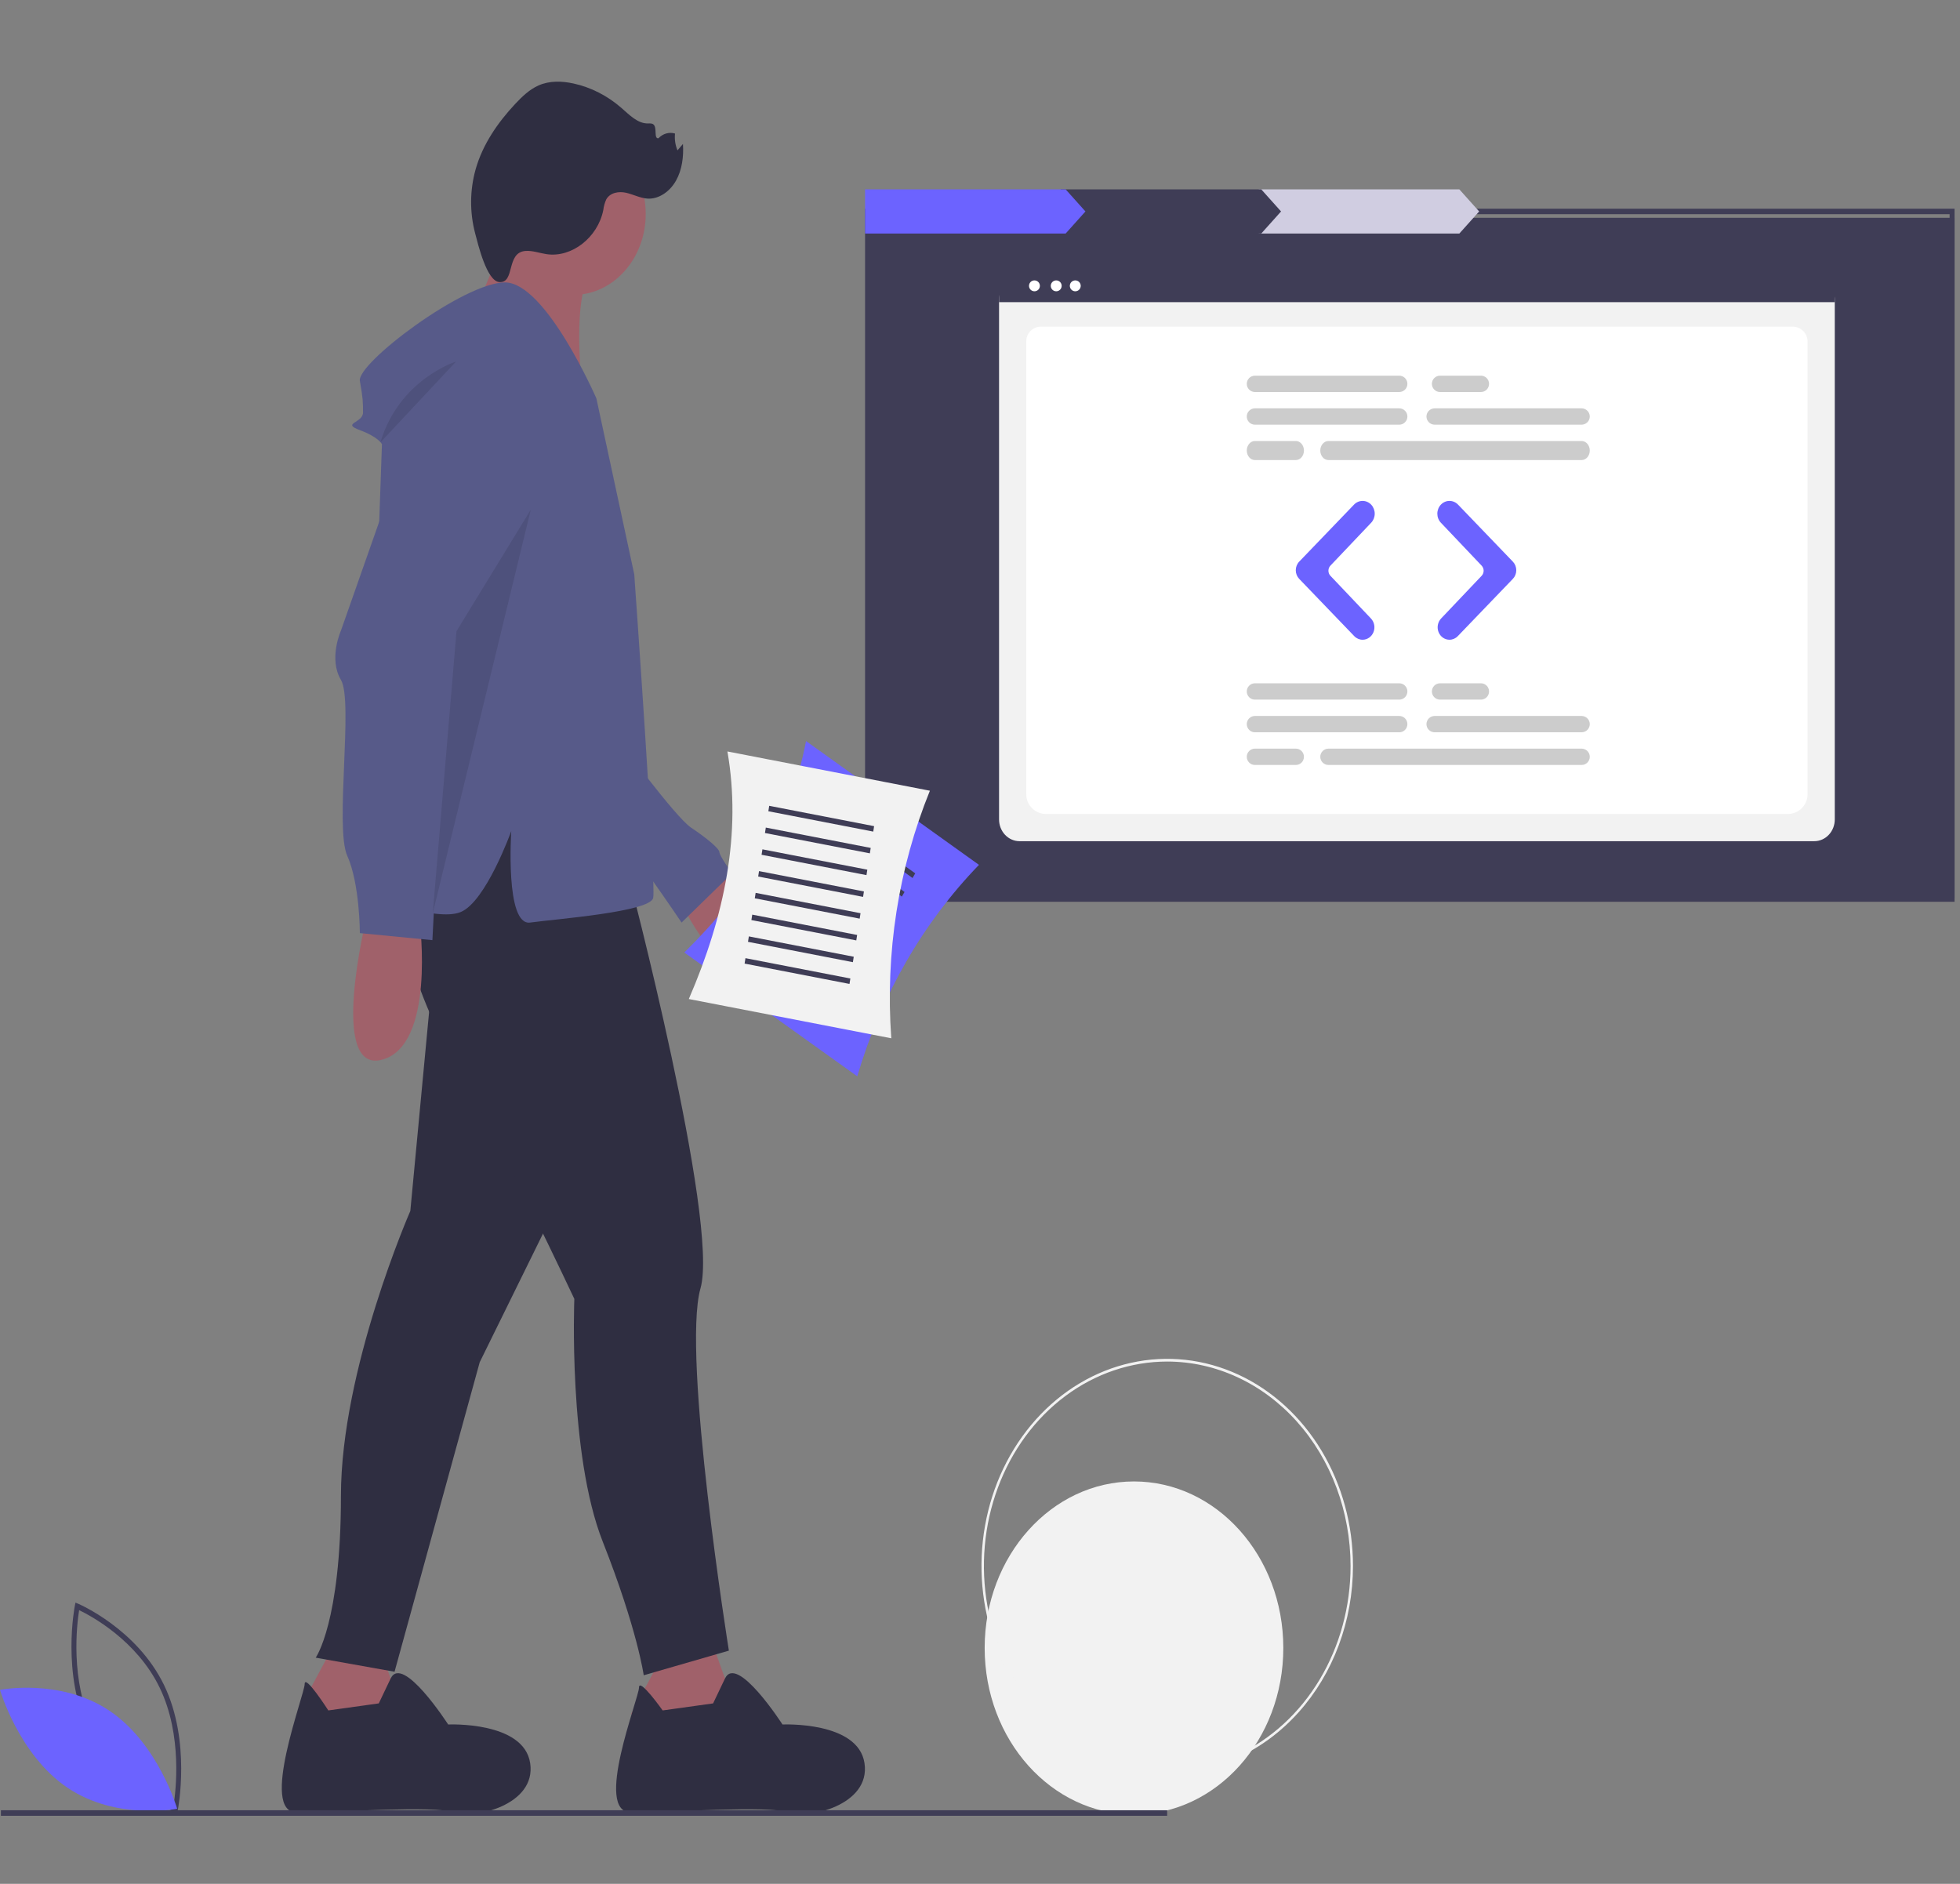 <svg width="720" height="692" viewBox="0 0 720 692" fill="none" xmlns="http://www.w3.org/2000/svg">
<rect x="0" y="0" width="720" height="692" fill="#808080" stroke="none"/>
<g clip-path="url(#clip0)">
<path d="M416.568 666.531C446.863 666.531 471.422 639.144 471.422 605.36C471.422 571.576 446.863 544.189 416.568 544.189C386.272 544.189 361.713 571.576 361.713 605.36C361.713 639.144 386.272 666.531 416.568 666.531Z" fill="#F2F2F2"/>
<path d="M428.779 651.336C415.284 651.336 402.091 646.873 390.87 638.512C379.649 630.151 370.904 618.268 365.739 604.364C360.575 590.46 359.224 575.161 361.856 560.4C364.489 545.64 370.988 532.082 380.531 521.441C390.073 510.799 402.231 503.552 415.467 500.616C428.703 497.68 442.423 499.187 454.891 504.946C467.359 510.705 478.016 520.458 485.513 532.971C493.011 545.484 497.013 560.196 497.013 575.245C496.992 595.419 489.797 614.759 477.005 629.024C464.213 643.289 446.869 651.313 428.779 651.336V651.336ZM428.779 500.149C415.46 500.149 402.44 504.553 391.366 512.805C380.292 521.056 371.66 532.785 366.563 546.507C361.466 560.229 360.133 575.328 362.731 589.896C365.33 604.463 371.743 617.844 381.161 628.346C390.579 638.848 402.578 646.001 415.641 648.898C428.704 651.796 442.245 650.309 454.55 644.625C466.855 638.941 477.372 629.316 484.772 616.966C492.171 604.617 496.121 590.098 496.121 575.245C496.101 555.335 488.999 536.247 476.375 522.169C463.75 508.09 446.633 500.171 428.779 500.149V500.149Z" fill="#F2F2F2"/>
<path d="M718 80H319V330H718V80Z" fill="#3F3D56"/>
<path d="M718 331.256H317.78V76.659H718V331.256ZM319.599 329.228H716.181V78.688H319.599V329.228Z" fill="#3F3D56"/>
<path d="M536.086 85.788H462.405V69.559H536.086L543.358 77.674L536.086 85.788Z" fill="#D0CDE1"/>
<path d="M463.318 85.788H389.637V69.559H463.318L470.591 77.674L463.318 85.788Z" fill="#3F3D56"/>
<path d="M391.46 85.788H317.78V69.559H391.46L398.733 77.674L391.46 85.788Z" fill="#6C63FF"/>
<path d="M65.093 665.975L64.117 665.567C63.902 665.477 42.551 656.355 32.55 635.671C22.548 614.986 27.445 590.082 27.496 589.833L27.727 588.699L28.702 589.107C28.917 589.197 50.267 598.319 60.269 619.003C70.271 639.688 65.373 664.592 65.323 664.841L65.093 665.975ZM34.151 634.708C42.607 652.196 59.479 661.161 63.754 663.207C64.567 658.098 67.116 637.437 58.667 619.966C50.22 602.496 33.341 593.518 29.065 591.466C28.252 596.579 25.704 617.238 34.151 634.708Z" fill="#3F3D56"/>
<path d="M40.193 628.415C58.167 640.474 65.09 664.427 65.09 664.427C65.09 664.427 42.87 668.828 24.896 656.769C6.922 644.71 0 620.757 0 620.757C0 620.757 22.219 616.356 40.193 628.415Z" fill="#6C63FF"/>
<path d="M261.958 318.218C261.958 318.218 293.241 336.307 281.655 353.103C270.069 369.899 250.372 333.723 250.372 331.139C250.372 328.554 261.958 318.218 261.958 318.218Z" fill="#A0616A"/>
<path d="M227.2 271.705C227.2 271.705 248.055 300.13 253.848 304.006C259.641 307.882 264.275 311.758 264.275 313.05C264.275 314.342 268.91 320.802 268.91 320.802L250.372 338.891C250.372 338.891 229.517 307.882 227.2 307.882C224.883 307.882 227.2 271.705 227.2 271.705Z" fill="#575A89"/>
<path d="M122.924 603.757L109.021 629.598L129.876 639.933L149.573 633.473L137.986 601.173L122.924 603.757Z" fill="#A0616A"/>
<path d="M162.317 322.094L150.731 444.837C150.731 444.837 125.242 502.978 125.242 549.492C125.242 596.005 115.973 608.925 115.973 608.925L144.938 614.093L176.221 500.394L228.358 394.448L213.296 288.502L187.807 278.165L162.317 322.094Z" fill="#2F2E41"/>
<path d="M120.607 628.305C120.607 628.305 111.918 614.739 111.918 618.615C111.918 622.491 95.118 665.774 109.021 665.774C122.925 665.774 160 663.19 166.952 665.774C173.904 668.358 197.076 663.19 194.759 647.686C192.441 632.181 164.635 633.473 164.635 633.473C164.635 633.473 147.875 607.423 143.51 616.572L139.145 625.721L120.607 628.305Z" fill="#2F2E41"/>
<path d="M245.738 603.757L231.835 629.598L252.689 639.933L272.386 633.473L260.8 601.173L245.738 603.757Z" fill="#A0616A"/>
<path d="M243.421 628.305C243.421 628.305 234.731 616.031 234.731 619.907C234.731 623.783 217.931 665.774 231.834 665.774C245.738 665.774 282.813 663.19 289.765 665.774C296.717 668.358 319.889 663.19 317.572 647.686C315.255 632.181 287.448 633.473 287.448 633.473C287.448 633.473 270.689 607.423 266.324 616.572L261.958 625.721L243.421 628.305Z" fill="#2F2E41"/>
<path d="M143.78 320.802C143.78 320.802 147.255 355.687 165.793 387.988C184.331 420.289 210.979 477.138 210.979 477.138C210.979 477.138 208.662 533.987 221.407 566.288C234.152 598.589 236.469 615.385 236.469 615.385L267.751 606.341C267.751 606.341 250.372 497.81 257.324 473.262C264.276 448.713 230.676 320.802 230.676 320.802L199.393 291.086L158.842 285.917L143.78 320.802Z" fill="#2F2E41"/>
<path d="M210.555 108.339C225.272 108.339 237.203 95.034 237.203 78.622C237.203 62.21 225.272 48.905 210.555 48.905C195.838 48.905 183.907 62.21 183.907 78.622C183.907 95.034 195.838 108.339 210.555 108.339Z" fill="#A0616A"/>
<path d="M188.782 80.117L174.835 113.388L213.99 143.632C213.99 143.632 209.381 107.613 218.064 98.491C226.746 89.37 188.782 80.117 188.782 80.117Z" fill="#A0616A"/>
<path d="M219.089 146.378C219.089 146.378 200.552 103.741 185.49 103.741C170.428 103.741 131.035 133.458 132.193 139.918C133.352 146.378 133.352 147.67 133.352 151.546C133.352 155.423 125.242 155.423 132.193 158.007C139.145 160.591 140.304 163.175 140.304 163.175L134.511 328.555C134.511 328.555 160 338.891 169.269 335.015C178.538 331.139 187.807 305.298 187.807 305.298C187.807 305.298 185.49 340.183 194.759 338.891C204.027 337.599 238.786 335.015 239.945 329.847C241.103 324.678 232.993 210.98 232.993 210.98L219.089 146.378Z" fill="#575A89"/>
<path d="M134.511 337.599C134.511 337.599 120.607 394.448 140.304 389.28C160 384.112 154.207 338.891 154.207 338.891L134.511 337.599Z" fill="#A0616A"/>
<path d="M158.841 136.042L125.242 231.652C125.242 231.652 120.607 241.988 125.242 249.741C129.876 257.493 122.924 304.006 127.559 314.342C132.193 324.678 132.193 342.767 132.193 342.767L158.841 345.351L164.635 231.652L194.759 159.299C194.759 159.299 192.441 129.582 158.841 136.042Z" fill="#575A89"/>
<path opacity="0.1" d="M167.531 132.812C167.531 132.812 146.676 139.272 139.724 162.529L167.531 132.812Z" fill="black"/>
<path d="M193.091 92.18C195.684 92.007 198.216 92.984 200.79 93.365C210.002 94.729 219.584 87.275 221.618 77.164C221.781 75.818 222.141 74.51 222.684 73.293C224.101 70.712 227.33 70.22 229.992 70.814C232.653 71.407 235.176 72.796 237.887 72.955C242.072 73.2 246.09 70.327 248.32 66.37C250.551 62.413 251.182 57.545 250.881 52.883L248.875 55.231C248.06 53.308 247.745 51.168 247.966 49.055C246.903 48.739 245.785 48.733 244.719 49.037C243.653 49.342 242.675 49.946 241.879 50.792C240.11 51.002 241.445 47.133 240.13 45.796C239.58 45.236 238.736 45.342 237.991 45.35C234.228 45.39 231.183 42.18 228.217 39.596C223.079 35.128 217.07 32.072 210.676 30.673C206.426 29.749 201.907 29.6 197.877 31.365C194.567 32.814 191.796 35.454 189.233 38.202C182.923 44.968 177.336 52.918 174.71 62.231C172.576 69.858 172.516 78.02 174.537 85.686C175.595 89.667 178.782 103.302 183.449 103.619C189.313 104.018 185.792 92.665 193.091 92.18Z" fill="#2F2E41"/>
<path opacity="0.1" d="M194.985 187.221L167.697 231.851L158.97 335.52L194.985 187.221Z" fill="black"/>
<path d="M428.75 664.971H0.332V667H428.75V664.971Z" fill="#3F3D56"/>
<path d="M314.909 395.371L251.377 349.891C274.331 327.304 290.503 301.932 296.091 272.214L359.624 317.694C339.051 338.937 323.664 365.668 314.909 395.371Z" fill="#6C63FF"/>
<path d="M336.207 320.819L303.293 297.257L302.31 298.964L335.224 322.526L336.207 320.819Z" fill="#3F3D56"/>
<path d="M332.276 327.648L299.362 304.086L298.379 305.793L331.293 329.355L332.276 327.648Z" fill="#3F3D56"/>
<path d="M328.345 334.476L295.431 310.915L294.448 312.622L327.362 336.184L328.345 334.476Z" fill="#3F3D56"/>
<path d="M324.414 341.305L291.5 317.743L290.517 319.45L323.431 343.012L324.414 341.305Z" fill="#3F3D56"/>
<path d="M320.483 348.134L287.569 324.572L286.586 326.279L319.501 349.841L320.483 348.134Z" fill="#3F3D56"/>
<path d="M316.552 354.963L283.638 331.401L282.655 333.108L315.569 356.67L316.552 354.963Z" fill="#3F3D56"/>
<path d="M312.621 361.791L279.707 338.229L278.724 339.937L311.639 363.499L312.621 361.791Z" fill="#3F3D56"/>
<path d="M308.69 368.62L275.776 345.058L274.793 346.765L307.708 370.327L308.69 368.62Z" fill="#3F3D56"/>
<path d="M327.414 381.401L253.034 366.979C266.329 336.229 272.405 305.847 267.214 276.04L341.594 290.462C330.026 318.943 325.146 350.238 327.414 381.401V381.401Z" fill="#F2F2F2"/>
<path d="M321.1 303.478L282.565 296.006L282.254 298.005L320.788 305.477L321.1 303.478Z" fill="#3F3D56"/>
<path d="M319.853 311.47L281.319 303.999L281.007 305.997L319.542 313.469L319.853 311.47Z" fill="#3F3D56"/>
<path d="M318.607 319.465L280.072 311.993L279.761 313.992L318.295 321.464L318.607 319.465Z" fill="#3F3D56"/>
<path d="M317.36 327.46L278.826 319.988L278.514 321.987L317.049 329.458L317.36 327.46Z" fill="#3F3D56"/>
<path d="M316.114 335.454L277.579 327.983L277.268 329.981L315.802 337.453L316.114 335.454Z" fill="#3F3D56"/>
<path d="M314.867 343.449L276.333 335.977L276.021 337.976L314.555 345.448L314.867 343.449Z" fill="#3F3D56"/>
<path d="M313.62 351.444L275.086 343.972L274.775 345.971L313.309 353.442L313.62 351.444Z" fill="#3F3D56"/>
<path d="M312.374 359.439L273.84 351.967L273.528 353.965L312.062 361.437L312.374 359.439Z" fill="#3F3D56"/>
<path d="M666.483 309H374.517C372.524 308.998 370.614 308.156 369.204 306.659C367.795 305.163 367.002 303.134 367 301.018V109.848C367.002 108.298 367.582 106.811 368.615 105.715C369.647 104.619 371.047 104.002 372.507 104H668.397C669.883 104.002 671.307 104.629 672.357 105.744C673.408 106.86 673.998 108.372 674 109.949V301.018C673.998 303.134 673.205 305.163 671.796 306.659C670.386 308.156 668.476 308.998 666.483 309V309Z" fill="#F2F2F2"/>
<path d="M656.755 299H384.245C380.25 299 377 295.773 377 291.807V125.335C377 122.393 379.408 120 382.368 120H658.543C661.552 120 664 122.433 664 125.422V291.807C664 295.773 660.75 299 656.755 299Z" fill="white"/>
<path d="M674 111H367V106.96C367.003 104.849 367.799 102.825 369.213 101.333C370.628 99.841 372.545 99.002 374.545 99H666.455C668.455 99.002 670.372 99.841 671.787 101.333C673.201 102.825 673.997 104.849 674 106.96V111Z" fill="#3F3D56"/>
<path d="M380 107C381.105 107 382 106.105 382 105C382 103.895 381.105 103 380 103C378.895 103 378 103.895 378 105C378 106.105 378.895 107 380 107Z" fill="white"/>
<path d="M388 107C389.105 107 390 106.105 390 105C390 103.895 389.105 103 388 103C386.895 103 386 103.895 386 105C386 106.105 386.895 107 388 107Z" fill="white"/>
<path d="M395 107C396.105 107 397 106.105 397 105C397 103.895 396.105 103 395 103C393.895 103 393 103.895 393 105C393 106.105 393.895 107 395 107Z" fill="white"/>
<path d="M514.019 156H460.981C460.191 156 459.432 155.684 458.873 155.121C458.314 154.559 458 153.796 458 153C458 152.204 458.314 151.441 458.873 150.879C459.432 150.316 460.191 150 460.981 150H514.019C514.809 150 515.568 150.316 516.127 150.879C516.686 151.441 517 152.204 517 153C517 153.796 516.686 154.559 516.127 155.121C515.568 155.684 514.809 156 514.019 156V156Z" fill="#CCCCCC"/>
<path d="M580.968 156H527.032C526.228 156 525.457 155.684 524.888 155.121C524.319 154.559 524 153.796 524 153C524 152.204 524.319 151.441 524.888 150.879C525.457 150.316 526.228 150 527.032 150H580.968C581.772 150 582.543 150.316 583.112 150.879C583.681 151.441 584 152.204 584 153C584 153.796 583.681 154.559 583.112 155.121C582.543 155.684 581.772 156 580.968 156V156Z" fill="#CCCCCC"/>
<path d="M580.995 169H488.005C487.208 169 486.444 168.631 485.88 167.975C485.317 167.318 485 166.428 485 165.5C485 164.572 485.317 163.681 485.88 163.025C486.444 162.369 487.208 162 488.005 162H580.995C581.792 162 582.556 162.369 583.12 163.025C583.683 163.681 584 164.572 584 165.5C584 166.428 583.683 167.318 583.12 167.975C582.556 168.631 581.792 169 580.995 169Z" fill="#CCCCCC"/>
<path d="M514.015 144H460.978C460.188 143.999 459.43 143.683 458.872 143.12C458.314 142.558 458 141.795 458 141C458 140.205 458.314 139.442 458.872 138.88C459.43 138.317 460.188 138.001 460.978 138H514.015C514.407 138 514.795 138.077 515.157 138.227C515.519 138.378 515.848 138.599 516.125 138.877C516.403 139.156 516.623 139.487 516.773 139.851C516.923 140.215 517 140.606 517 141C517 141.394 516.923 141.785 516.773 142.149C516.623 142.513 516.403 142.844 516.125 143.123C515.848 143.401 515.519 143.622 515.157 143.773C514.795 143.923 514.407 144 514.015 144V144Z" fill="#CCCCCC"/>
<path d="M544.022 144H528.978C528.188 144 527.431 143.684 526.872 143.121C526.314 142.559 526 141.796 526 141C526 140.204 526.314 139.441 526.872 138.879C527.431 138.316 528.188 138 528.978 138H544.022C544.812 138 545.569 138.316 546.128 138.879C546.686 139.441 547 140.204 547 141C547 141.796 546.686 142.559 546.128 143.121C545.569 143.684 544.812 144 544.022 144Z" fill="#CCCCCC"/>
<path d="M476.019 169H460.974C460.185 168.999 459.428 168.63 458.871 167.973C458.313 167.317 458 166.428 458 165.5C458 164.572 458.313 163.683 458.871 163.027C459.428 162.37 460.185 162.001 460.974 162H476.019C476.41 161.999 476.798 162.09 477.159 162.265C477.521 162.441 477.85 162.699 478.127 163.024C478.403 163.349 478.623 163.735 478.773 164.16C478.923 164.585 479 165.04 479 165.5C479 165.96 478.923 166.415 478.773 166.84C478.623 167.265 478.403 167.651 478.127 167.976C477.85 168.301 477.521 168.559 477.159 168.735C476.798 168.91 476.41 169.001 476.019 169Z" fill="#CCCCCC"/>
<path d="M514.019 269H460.981C460.191 269 459.432 268.684 458.873 268.121C458.314 267.559 458 266.796 458 266C458 265.204 458.314 264.441 458.873 263.879C459.432 263.316 460.191 263 460.981 263H514.019C514.41 263 514.798 263.078 515.16 263.228C515.521 263.379 515.85 263.6 516.127 263.879C516.404 264.157 516.623 264.488 516.773 264.852C516.923 265.216 517 265.606 517 266C517 266.394 516.923 266.784 516.773 267.148C516.623 267.512 516.404 267.843 516.127 268.121C515.85 268.4 515.521 268.621 515.16 268.772C514.798 268.922 514.41 269 514.019 269V269Z" fill="#CCCCCC"/>
<path d="M580.968 269H527.032C526.228 269 525.457 268.684 524.888 268.121C524.319 267.559 524 266.796 524 266C524 265.204 524.319 264.441 524.888 263.879C525.457 263.316 526.228 263 527.032 263H580.968C581.366 263 581.76 263.078 582.128 263.228C582.496 263.379 582.83 263.6 583.112 263.879C583.393 264.157 583.617 264.488 583.769 264.852C583.922 265.216 584 265.606 584 266C584 266.394 583.922 266.784 583.769 267.148C583.617 267.512 583.393 267.843 583.112 268.121C582.83 268.4 582.496 268.621 582.128 268.772C581.76 268.922 581.366 269 580.968 269V269Z" fill="#CCCCCC"/>
<path d="M580.992 281H488.005C487.208 281 486.444 280.684 485.88 280.121C485.317 279.559 485 278.796 485 278C485 277.204 485.317 276.441 485.88 275.879C486.444 275.316 487.208 275 488.005 275H580.992C581.386 275 581.778 275.077 582.143 275.227C582.508 275.378 582.839 275.599 583.119 275.877C583.398 276.156 583.62 276.487 583.771 276.851C583.922 277.215 584 277.606 584 278C584 278.394 583.922 278.785 583.771 279.149C583.62 279.513 583.398 279.844 583.119 280.123C582.839 280.401 582.508 280.622 582.143 280.773C581.778 280.923 581.386 281 580.992 281Z" fill="#CCCCCC"/>
<path d="M514.019 257H460.981C460.191 257 459.432 256.684 458.873 256.121C458.314 255.559 458 254.796 458 254C458 253.204 458.314 252.441 458.873 251.879C459.432 251.316 460.191 251 460.981 251H514.019C514.809 251 515.568 251.316 516.127 251.879C516.686 252.441 517 253.204 517 254C517 254.796 516.686 255.559 516.127 256.121C515.568 256.684 514.809 257 514.019 257Z" fill="#CCCCCC"/>
<path d="M544.022 257H528.978C528.188 257 527.431 256.684 526.872 256.121C526.314 255.559 526 254.796 526 254C526 253.204 526.314 252.441 526.872 251.879C527.431 251.316 528.188 251 528.978 251H544.022C544.812 251 545.569 251.316 546.128 251.879C546.686 252.441 547 253.204 547 254C547 254.796 546.686 255.559 546.128 256.121C545.569 256.684 544.812 257 544.022 257V257Z" fill="#CCCCCC"/>
<path d="M476.019 281H460.977C460.188 281 459.43 280.684 458.872 280.121C458.314 279.559 458 278.796 458 278C458 277.204 458.314 276.441 458.872 275.879C459.43 275.316 460.188 275 460.977 275H476.019C476.41 275 476.798 275.077 477.16 275.227C477.521 275.378 477.85 275.599 478.127 275.877C478.404 276.156 478.623 276.487 478.773 276.851C478.923 277.215 479 277.606 479 278C479 278.394 478.923 278.785 478.773 279.149C478.623 279.513 478.404 279.844 478.127 280.123C477.85 280.401 477.521 280.622 477.16 280.773C476.798 280.923 476.41 281 476.019 281Z" fill="#CCCCCC"/>
<path d="M500.542 235C499.4 235.003 498.303 234.53 497.49 233.684L477.254 212.636C476.857 212.223 476.541 211.731 476.326 211.188C476.111 210.645 476 210.063 476 209.475C476 208.887 476.111 208.305 476.326 207.762C476.541 207.219 476.857 206.727 477.254 206.314L497.408 185.35C498.248 184.481 499.379 183.996 500.556 184C501.733 184.004 502.861 184.497 503.696 185.371C504.531 186.253 505 187.448 505 188.693C505 189.939 504.531 191.134 503.696 192.015L488.72 207.791C488.253 208.283 487.991 208.951 487.991 209.647C487.991 210.342 488.253 211.01 488.72 211.503L503.615 227.192C504.223 227.832 504.637 228.647 504.805 229.534C504.973 230.422 504.887 231.342 504.558 232.179C504.229 233.015 503.672 233.729 502.957 234.232C502.242 234.734 501.402 235.001 500.542 235V235Z" fill="#6C63FF"/>
<path d="M532.46 235C531.6 235.001 530.76 234.734 530.045 234.232C529.33 233.729 528.773 233.015 528.444 232.179C528.115 231.342 528.029 230.422 528.197 229.534C528.365 228.647 528.779 227.832 529.387 227.192L544.281 211.503C544.748 211.01 545.01 210.342 545.01 209.647C545.01 208.951 544.748 208.283 544.281 207.791L529.306 192.015C528.892 191.579 528.564 191.061 528.339 190.491C528.115 189.921 528 189.31 528 188.693C528 188.076 528.115 187.466 528.34 186.896C528.564 186.326 528.892 185.808 529.306 185.371V185.371C530.141 184.497 531.269 184.004 532.446 184C533.623 183.996 534.754 184.481 535.594 185.35L555.746 206.314C556.143 206.727 556.459 207.219 556.674 207.762C556.889 208.305 557 208.887 557 209.475C557 210.063 556.889 210.645 556.674 211.188C556.459 211.731 556.143 212.223 555.746 212.636L535.512 233.684C534.699 234.53 533.602 235.003 532.46 235Z" fill="#6C63FF"/>
</g>
<defs>
<clipPath id="clip0">
<rect width="718" height="637" fill="white" transform="translate(0 30)"/>
</clipPath>
</defs>
</svg>
